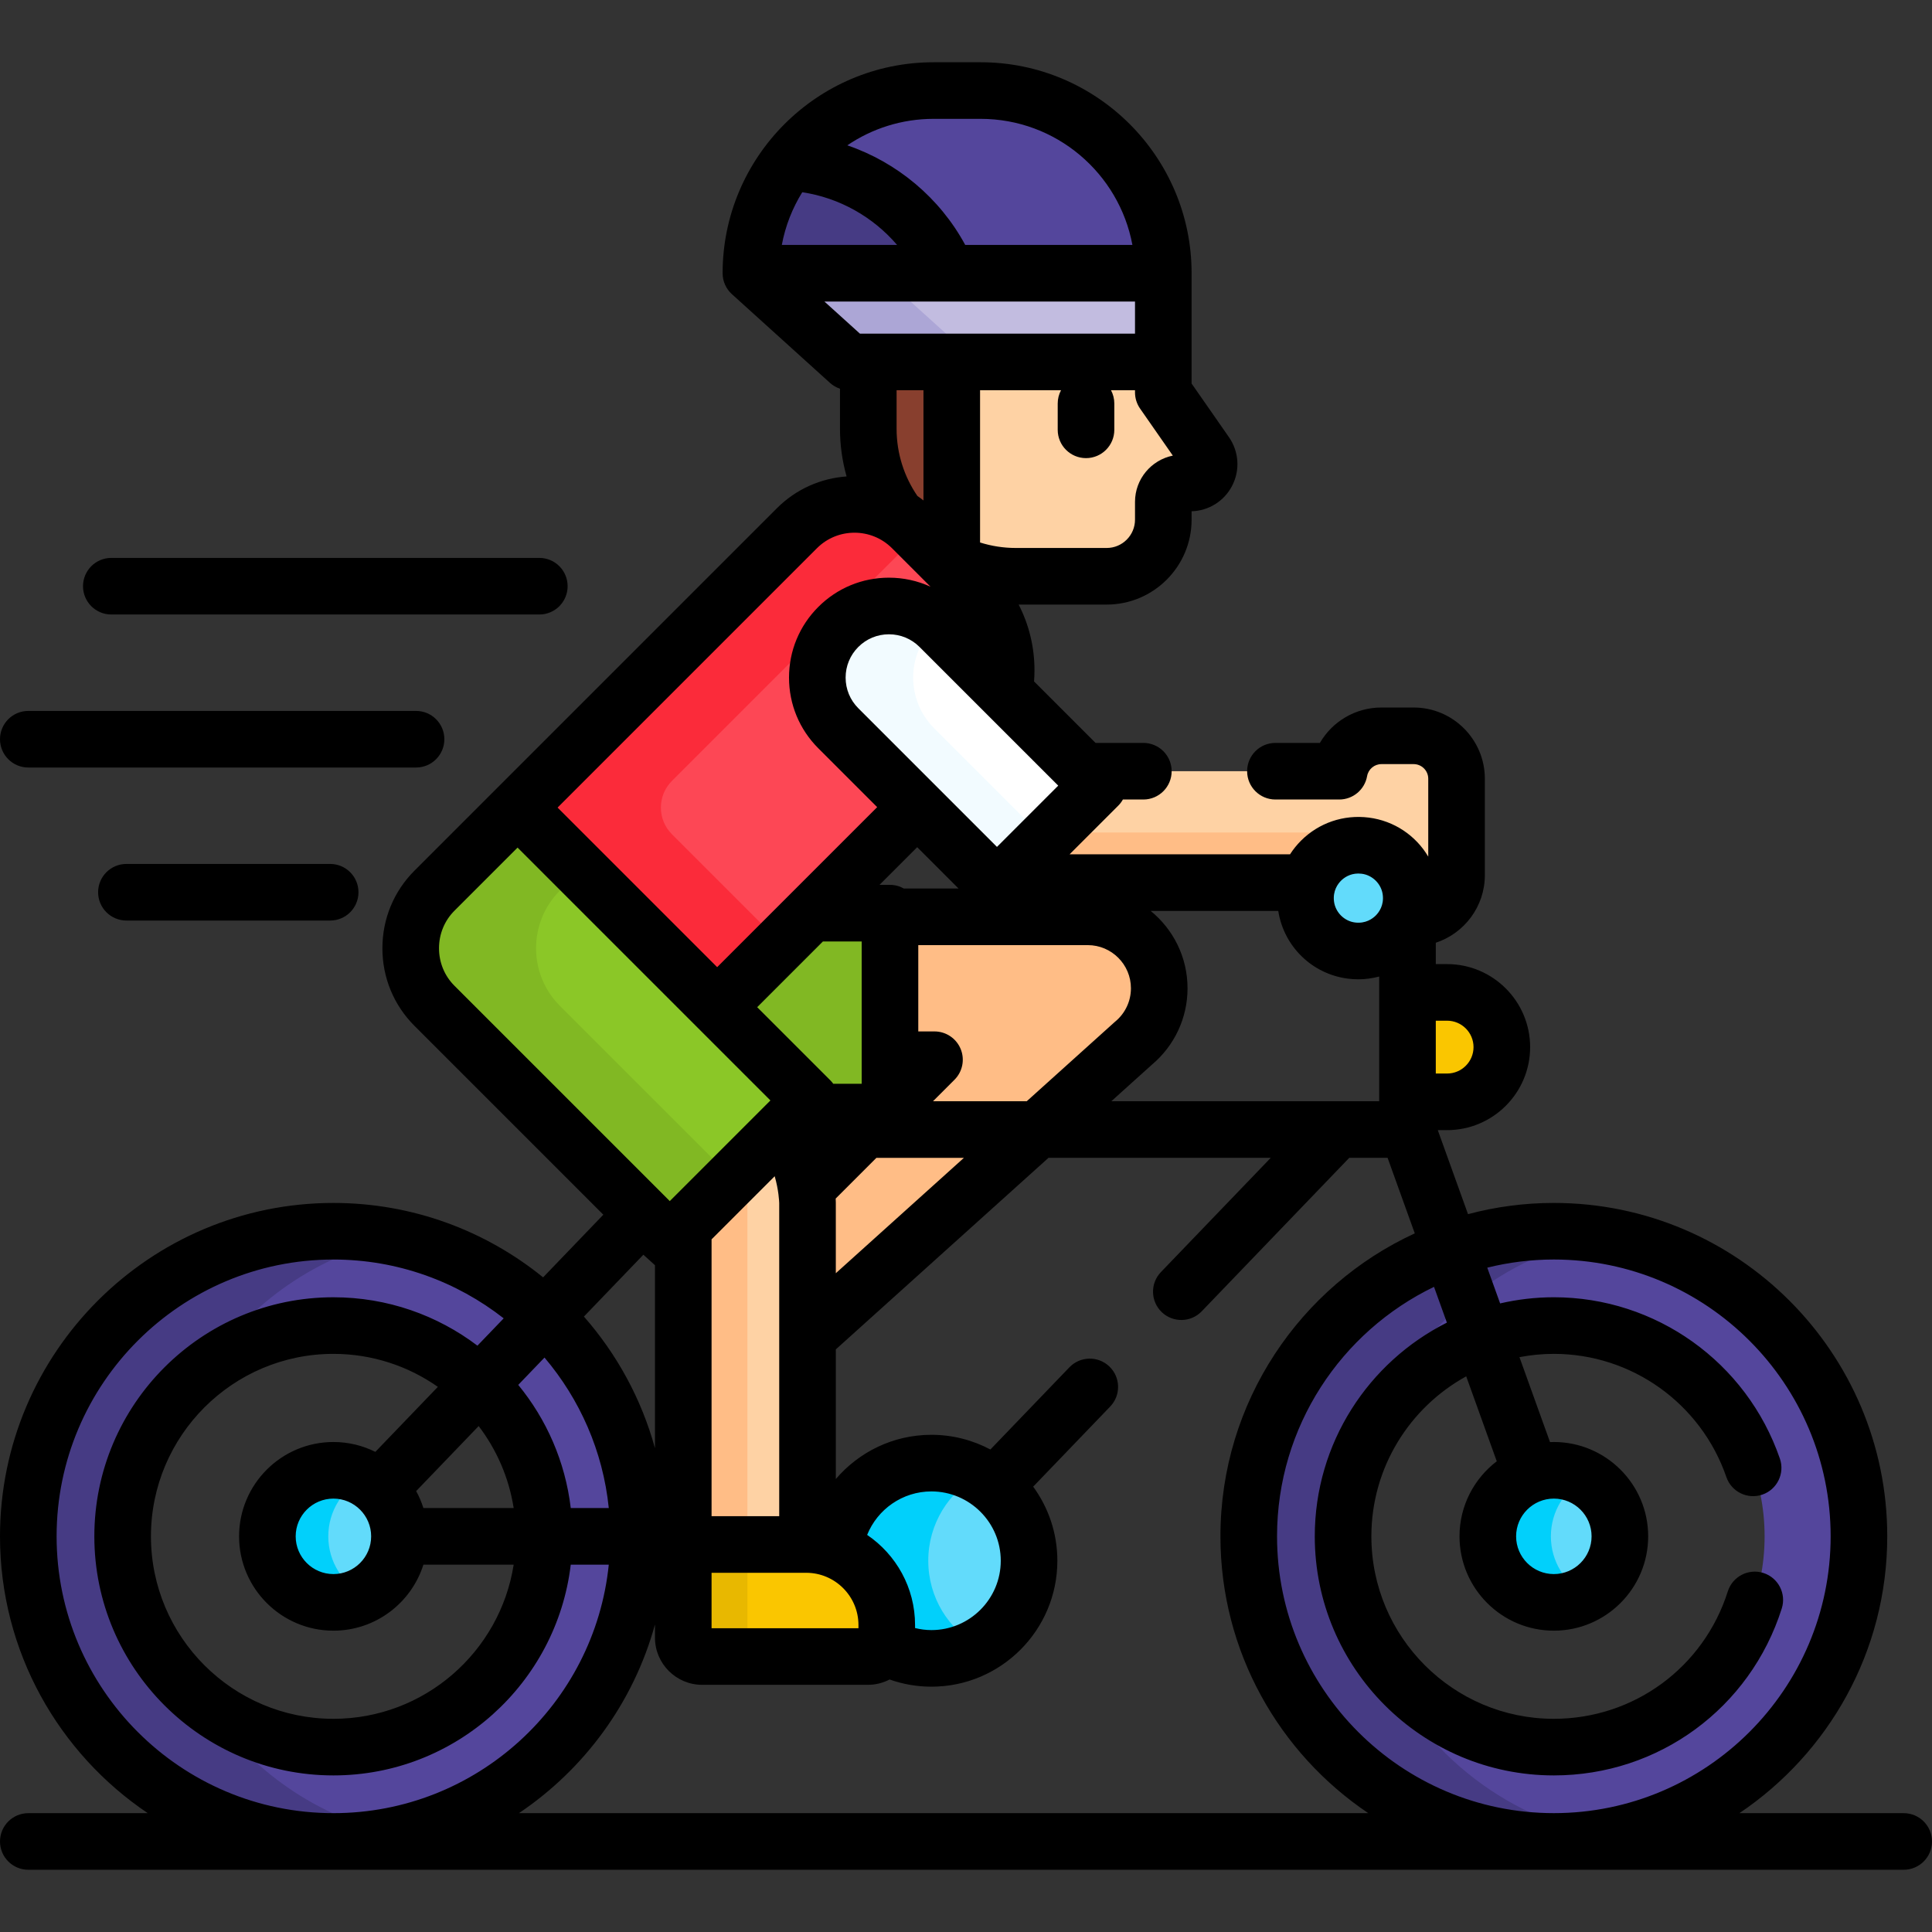 <svg id="Capa_1" enable-background="new 0 0 512 512" height="512" viewBox="0 0 512 512" width="512" xmlns="http://www.w3.org/2000/svg"><rect x="0" y="0" width="512" height="512" fill="#333333" stroke="none"/><g><g><path d="m383.5 291.996h-10.5v-29h10.5c8.008 0 14.5 6.492 14.5 14.5 0 8.008-6.492 14.5-14.5 14.5z" fill="#fac600"/></g><g><path d="m319.528 120.138-11.241-16.143v-8.079h-56.102v52.934c5.143 2.49 10.914 3.867 17.012 3.867h24.091c8.284 0 15-6.716 15-15v-4.722c0-2.761 2.239-5 5-5h2.138c4.039.001 6.411-4.542 4.102-7.857z" fill="#fed2a4"/><path d="m252.185 95.917h-27.185v17.71c0 7.925 3.696 15.296 9.052 21.455 2.789 1.044 5.407 2.663 7.64 4.897l7.009 7.009c1.162.666 2.326 1.282 3.483 1.841v-52.912z" fill="#883f2e"/><path d="m288.273 242.967h-52.42v37.873h11.795l-11.795 11.794v2.081h-2.081l-20.137 20.136c.347 2.346.364 3.892.364 3.892v35.521l86.361-77.787c4.182-3.474 6.848-8.712 6.848-14.574.001-10.459-8.476-18.936-18.935-18.936z" fill="#ffbd86"/><g><path d="m190.055 266.913 24.718 24.717-3.085 3.086 24.166-.001v-52.715h-20.886z" fill="#81b823"/></g><path d="m88.356 326.29c-44.656 0-80.856 36.202-80.856 80.857 0 44.656 36.2 80.857 80.856 80.857 44.657 0 80.858-36.202 80.858-80.857s-36.2-80.857-80.858-80.857zm0 136.714c-30.799 0-55.856-25.058-55.856-55.857s25.057-55.857 55.856-55.857c30.8 0 55.857 25.057 55.857 55.857s-25.057 55.857-55.857 55.857z" fill="#54469c"/><path d="m54.651 451.652c-13.447-10.209-22.151-26.357-22.151-44.505s8.704-34.296 22.151-44.505c11.497-17.392 29.523-30.09 50.598-34.571-5.45-1.159-11.098-1.781-16.893-1.781-44.656 0-80.856 36.202-80.856 80.857 0 44.656 36.2 80.857 80.856 80.857 5.795 0 11.443-.622 16.893-1.781-21.075-4.48-39.101-17.179-50.598-34.571z" fill="#463b84"/><g><path d="m411.784 326.29c-44.656 0-80.857 36.202-80.857 80.857 0 44.656 36.2 80.857 80.857 80.857 44.656 0 80.856-36.202 80.856-80.857.001-44.655-36.2-80.857-80.856-80.857zm0 136.714c-30.799 0-55.856-25.058-55.856-55.857s25.057-55.857 55.856-55.857 55.856 25.057 55.856 55.857-25.057 55.857-55.856 55.857z" fill="#54469c"/></g><path d="m364.883 437.426c-5.656-8.731-8.956-19.124-8.956-30.279s3.3-21.548 8.956-30.279c10.298-25.457 33.175-44.477 60.937-49.339-4.561-.799-9.246-1.239-14.036-1.239-44.656 0-80.857 36.202-80.857 80.857 0 44.656 36.2 80.857 80.857 80.857 4.79 0 9.475-.44 14.036-1.239-27.762-4.862-50.639-23.882-60.937-49.339z" fill="#463b84"/><path d="m246.836 387.741c-13.297 0-24.245 10.032-25.703 22.939 8.095 3.036 13.868 10.823 13.868 19.978v3.338c0 .838-.229 1.618-.597 2.314 3.69 2.026 7.926 3.18 12.433 3.18 14.29 0 25.875-11.584 25.875-25.874-.001-14.29-11.586-25.875-25.876-25.875z" fill="#62dbfb"/><path d="m246 413.616c0-9.748 5.393-18.233 13.355-22.645-3.71-2.056-7.977-3.23-12.519-3.23-13.297 0-24.245 10.032-25.703 22.939 8.095 3.036 13.868 10.823 13.868 19.978v3.338c0 .838-.229 1.618-.597 2.314 3.69 2.026 7.926 3.18 12.433 3.18 4.542 0 8.809-1.174 12.519-3.23-7.963-4.411-13.356-12.897-13.356-22.644z" fill="#01d0fb"/><path d="m214 409.322v-90.578s-.12-12.281-7.491-20.263l-25.437 25.437v85.386h32.574c.12 0 .235.016.354.018z" fill="#fed2a4"/><path d="m198.072 306.918-17 17v85.386h17z" fill="#ffbd86"/><g><path d="m235 433.996c0 2.75-2.25 5-5 5h-43.928c-2.75 0-5-2.25-5-5v-24.691h32.574c11.793 0 21.354 9.56 21.354 21.354z" fill="#fac600"/></g><path d="m181.072 409.304v24.691c0 2.75 2.25 5 5 5h12v-29.691z" fill="#e8b800"/><path d="m222.155 192.991c-7.412-7.412-7.412-19.429 0-26.841s19.429-7.412 26.841 0l17.128 17.128c1.793-9.599-1.02-19.888-8.446-27.314l-15.985-15.985c-8.386-8.386-22.108-8.386-30.494 0l-74.037 74.036c.034.033.063.068.096.101l52.797 52.796 53.01-53.011z" fill="#fd4755"/><g><path d="m243.365 141.651-1.672-1.672c-8.386-8.386-22.108-8.386-30.494 0l-74.037 74.036v.005l52.894 52.893 16.919-16.919-28.904-28.907c-3.905-3.905-3.905-10.237 0-14.142z" fill="#fb2b3a"/></g><g><g><path d="m214.773 291.63-77.516-77.514c-.033-.033-.062-.068-.097-.102l-22.031 22.032c-8.386 8.386-8.386 22.109 0 30.494l62.367 62.367z" fill="#8bc727"/></g></g><g><path d="m148.356 266.541c-8.386-8.385-8.386-22.108 0-30.494l5.416-5.416-16.514-16.514c-.033-.033-.062-.068-.097-.102l-22.031 22.032c-8.386 8.386-8.386 22.109 0 30.494l62.367 62.367 16.613-16.614z" fill="#81b823"/></g><g><path d="m199 72.409h109.287c0-26.738-21.675-48.413-48.413-48.413h-12.461c-26.738 0-48.413 21.675-48.413 48.413z" fill="#54469c"/></g><g><path d="m208.923 43.055c-6.221 8.144-9.923 18.314-9.923 29.354h52.125c-7.097-16.615-23.216-28.452-42.202-29.354z" fill="#463b84"/></g><g><path d="m199 72.409 26 23.508h83.287v-23.508z" fill="#c2bce0"/></g><g><path d="m199 72.409 26 23.508h34l-26-23.508z" fill="#aca6d6"/></g></g><g><g><path d="m374.627 194.996h-8.53c-5.6 0-10.245 4.052-11.188 9.382h-67.688l3.824 3.824-25.699 25.699h81.257c1.926-6.276 8.12-10.683 15.205-9.79 6.247.788 11.29 5.833 12.077 12.08.318 2.53-.058 4.939-.934 7.091h1.676c6.281 0 11.373-5.092 11.373-11.373v-25.541c0-6.281-5.092-11.372-11.373-11.372z" fill="#fed2a4"/></g><g><path d="m354.91 220.618h-76.28l-13.282 13.282h81.257c1.409-4.592 5.102-8.169 9.763-9.413-.705-1.17-1.211-2.474-1.458-3.869z" fill="#ffbd86"/></g><g><path d="m291.047 208.201-42.051-42.051c-7.412-7.412-19.429-7.412-26.841 0-7.412 7.412-7.412 19.429 0 26.841l42.051 42.051z" fill="#fff"/></g><g><path d="m247.559 192.991c-7.412-7.412-7.412-19.429 0-26.841.231-.231.479-.433.718-.649-7.45-6.734-18.942-6.532-26.123.649-7.412 7.412-7.412 19.429 0 26.841l42.051 42.051 12.702-12.702z" fill="#f2fbff"/></g></g><g><path d="m88.357 424.647c-9.649 0-17.5-7.851-17.5-17.5s7.85-17.5 17.5-17.5 17.5 7.85 17.5 17.5-7.851 17.5-17.5 17.5z" fill="#62dbfb"/></g><g><path d="m87 407.147c0-6.738 3.833-12.588 9.428-15.512-2.418-1.263-5.16-1.988-8.072-1.988-9.649 0-17.5 7.85-17.5 17.5s7.85 17.5 17.5 17.5c2.912 0 5.654-.725 8.072-1.988-5.595-2.923-9.428-8.774-9.428-15.512z" fill="#01d0fb"/></g><g><ellipse cx="411.784" cy="407.147" fill="#62dbfb" rx="17.5" ry="17.5" transform="matrix(.077 -.997 .997 .077 -26.022 786.174)"/></g><g><path d="m411 407.147c0-6.638 3.696-12.412 9.142-15.378-2.484-1.353-5.331-2.122-8.358-2.122-9.665 0-17.5 7.835-17.5 17.5s7.835 17.5 17.5 17.5c3.027 0 5.874-.77 8.358-2.122-5.446-2.966-9.142-8.74-9.142-15.378z" fill="#01d0fb"/></g><g><path d="m373.885 236.191c1.154 9.169-6.558 16.877-15.727 15.72-6.246-.789-11.289-5.835-12.074-12.081-1.153-9.168 6.557-16.875 15.724-15.719 6.247.788 11.291 5.833 12.077 12.08z" fill="#62dbfb"/></g><path d="m504.5 480.504h-43.534c23.607-15.879 39.175-42.83 39.175-73.357 0-48.72-39.637-88.357-88.356-88.357-7.862 0-15.485 1.038-22.746 2.974l-8.011-22.268h2.473c12.131 0 22-9.869 22-22s-9.869-22-22-22h-3v-5.661c7.537-2.476 13-9.57 13-17.925v-25.541c0-10.406-8.466-18.873-18.873-18.873h-8.53c-6.893 0-13.02 3.705-16.313 9.381h-11.785c-4.142 0-7.5 3.358-7.5 7.5s3.358 7.5 7.5 7.5h16.91c3.638 0 6.751-2.611 7.385-6.193.327-1.847 1.926-3.188 3.802-3.188h8.53c2.135 0 3.873 1.737 3.873 3.873v20.64c-3.296-5.561-9.024-9.49-15.752-10.339-6.687-.843-13.237 1.388-17.974 6.124-1.109 1.109-2.075 2.32-2.903 3.606h-58.417l12.896-12.896c.487-.487.895-1.037 1.227-1.627h5.423c4.142 0 7.5-3.358 7.5-7.5s-3.358-7.5-7.5-7.5h-12.671l-16.294-16.294c.076-.979.115-1.965.115-2.957 0-6.157-1.458-12.086-4.195-17.408h23.332c12.407 0 22.5-10.093 22.5-22.5v-2.228c4.528-.129 8.612-2.674 10.718-6.708 2.163-4.142 1.848-9.096-.822-12.93l-9.896-14.21v-29.233c0-30.831-25.083-55.913-55.913-55.913h-12.461c-30.831 0-55.913 25.083-55.913 55.913 0 2.182.938 4.141 2.425 5.511l26.045 23.56c.769.695 1.669 1.21 2.635 1.536v10.611c0 4.378.615 8.613 1.75 12.633-6.731.481-13.326 3.281-18.46 8.416l-74.032 74.031c-.002.002-.003.003-.005.005l-22.031 22.032c-5.472 5.473-8.486 12.771-8.486 20.551s3.014 15.078 8.486 20.55l50.061 50.061-15.96 16.604c-15.191-12.323-34.533-19.719-55.572-19.719-48.719-.001-88.356 39.636-88.356 88.356 0 30.522 15.558 57.478 39.158 73.357h-31.658c-4.142 0-7.5 3.358-7.5 7.5s3.358 7.5 7.5 7.5h497c4.142 0 7.5-3.358 7.5-7.5s-3.358-7.5-7.5-7.5zm-124-210.008h3c3.86 0 7 3.14 7 7s-3.14 7-7 7h-3zm-25.122-37.094c.75-.75 2.283-1.908 4.588-1.908.289 0 .59.018.903.058 2.869.362 5.213 2.707 5.574 5.576.354 2.812-1.009 4.647-1.853 5.491-.845.843-2.686 2.205-5.493 1.851-2.868-.362-5.211-2.707-5.572-5.576-.353-2.813 1.01-4.648 1.853-5.492zm-16.628 7.998c1.47 9.41 8.968 16.752 18.469 17.951.93.117 1.857.175 2.777.175 1.879 0 3.723-.265 5.504-.735v33.046h-70.986l10.764-9.695c5.996-5.042 9.431-12.41 9.431-20.239 0-8.264-3.814-15.652-9.771-20.503zm-50.477 9.067c6.306 0 11.436 5.13 11.436 11.436 0 3.41-1.509 6.619-4.141 8.805-.077.064-.152.129-.227.196l-23.241 20.933h-24.844l5.695-5.694c2.145-2.145 2.787-5.371 1.626-8.173-1.161-2.803-3.896-4.63-6.929-4.63h-4.295v-22.873zm-81.773 68.35v82.987h-17.928v-73.365l16.73-16.73c1.067 3.666 1.188 6.78 1.198 7.108zm-5.838-51.905 17.413-17.413h10.279v37.716h-7.529c-.226-.309-.469-.609-.748-.888zm12.984 149.892c7.639 0 13.854 6.215 13.854 13.854v.838h-38.928v-14.691h25.074zm7.854-98.127c-.001-.148-.009-.516-.037-1.045l10.794-10.794h23.191l-33.948 30.578zm11.574-84.177 9.991-9.991 10.959 10.959h-14.493c-1.087-.614-2.34-.968-3.678-.968zm47.366-26.299-16.235 16.235-36.748-36.749c-2.168-2.168-3.362-5.05-3.362-8.117 0-3.066 1.194-5.949 3.362-8.117s5.051-3.362 8.117-3.362 5.949 1.194 8.117 3.362zm-42.835-94.574v-10.21h7.121v29.217c-.525-.426-1.065-.824-1.612-1.207-3.472-5.072-5.509-11.202-5.509-17.8zm73.205 7.115c-5.709 1.153-10.022 6.209-10.022 12.253v4.722c0 4.136-3.364 7.5-7.5 7.5h-24.091c-3.298 0-6.479-.51-9.47-1.452v-40.349h21.454c-.558 1.049-.877 2.245-.877 3.516v6.974c0 4.142 3.358 7.5 7.5 7.5s7.5-3.358 7.5-7.5v-6.974c0-1.271-.319-2.467-.877-3.516h6.36v.579c0 1.533.47 3.028 1.345 4.286zm-63.397-89.246h12.461c19.999 0 36.692 14.423 40.224 33.413h-44.306c-6.743-12.466-18.027-21.87-31.25-26.397 6.535-4.424 14.404-7.016 22.871-7.016zm-34.808 19.448c9.813 1.469 18.754 6.517 25.128 13.965h-30.544c.937-5.04 2.809-9.753 5.416-13.965zm5.873 28.965h82.309v8.508h-72.899zm-1.977 65.373c5.483-5.482 14.404-5.482 19.888 0l10.2 10.199c-3.412-1.562-7.148-2.39-11.013-2.39-7.073 0-13.722 2.754-18.724 7.756s-7.756 11.651-7.756 18.724 2.754 13.723 7.756 18.724l15.607 15.607-42.403 42.405-42.29-42.289zm-96.068 115.955c-2.639-2.639-4.092-6.17-4.092-9.943s1.453-7.305 4.092-9.944l16.726-16.726 28.612 28.612 18.981 18.981s0 0 .001.001l19.414 19.414-26.67 26.671zm50.064 71.277 3.076 2.775v48.493c-3.591-13.082-10.119-24.96-18.831-34.877zm-26.199 27.256c9.329 10.998 15.493 24.76 17.035 39.877h-10.078c-1.458-12.295-6.436-23.525-13.916-32.637zm-55.941 22.377c-13.785 0-25 11.215-25 25s11.215 25 25 25c11.173 0 20.656-7.368 23.849-17.5h23.924c-3.615 23.115-23.659 40.857-47.773 40.857-26.665 0-48.357-21.692-48.357-48.357 0-26.664 21.692-48.357 48.356-48.357 10.289 0 19.83 3.24 27.678 8.739l-16.564 17.233c-3.35-1.67-7.122-2.615-11.113-2.615zm10 25c0 5.514-4.486 10-10 10s-10-4.486-10-10 4.486-10 10-10 10 4.486 10 10zm13.849-7.5c-.495-1.57-1.141-3.072-1.92-4.492l16.564-17.233c4.746 6.236 8.017 13.651 9.279 21.725zm-97.206 7.5c0-40.449 32.908-73.357 73.356-73.357 17.009 0 32.671 5.835 45.127 15.586l-6.959 7.24c-10.623-8.044-23.845-12.826-38.167-12.826-34.936 0-63.357 28.422-63.357 63.357 0 34.936 28.421 63.357 63.356 63.357 32.397 0 59.175-24.446 62.898-55.857h10.078c-3.768 36.94-35.059 65.857-72.977 65.857-40.447 0-73.355-32.908-73.355-73.357zm122.527 73.357c17.356-11.674 30.372-29.325 36.045-49.993v3.484c0 6.893 5.607 12.5 12.5 12.5h43.928c2.073 0 4.025-.515 5.748-1.412 3.471 1.229 7.201 1.906 11.088 1.906 18.403 0 33.375-14.971 33.375-33.374 0-7.334-2.384-14.119-6.409-19.633l20.409-21.233c2.871-2.986 2.776-7.734-.21-10.604s-7.734-2.776-10.604.21l-20.936 21.781c-4.665-2.483-9.982-3.895-15.625-3.895-10.137 0-19.213 4.559-25.336 11.718v-34.355l56.361-50.766h58.898l-29.104 30.279c-2.871 2.986-2.776 7.734.21 10.604 2.987 2.871 7.735 2.776 10.604-.21l39.095-40.673h10.163l7.201 20.016c-30.368 13.995-51.501 44.721-51.501 80.293 0 30.527 15.568 57.479 39.175 73.357zm92.274-73.741c2.723-6.745 9.327-11.521 17.035-11.521 10.132 0 18.375 8.243 18.375 18.375 0 10.131-8.243 18.374-18.375 18.374-1.497 0-2.944-.199-4.336-.54v-.792c0-9.93-5.042-18.703-12.699-23.896zm108.627.384c0-29.08 17.008-54.261 41.599-66.12l3.412 9.483c-20.739 10.422-35.011 31.888-35.011 56.637 0 34.936 28.421 63.357 63.356 63.357 27.735 0 52.009-17.777 60.401-44.237 1.252-3.948-.933-8.164-4.881-9.417-3.948-1.252-8.164.933-9.417 4.881-6.407 20.2-24.935 33.772-46.104 33.772-26.664 0-48.356-21.693-48.356-48.357 0-18.252 10.167-34.171 25.132-42.401l8.099 22.513c-5.996 4.571-9.875 11.784-9.875 19.888 0 13.785 11.215 25 25 25s25-11.215 25-25-11.215-25-25-25c-.34 0-.677.012-1.014.026l-8.098-22.51c2.953-.566 5.997-.873 9.112-.873 20.618 0 38.993 13.123 45.723 32.653 1.35 3.916 5.62 5.996 9.534 4.647 3.916-1.35 5.997-5.618 4.647-9.534-8.814-25.58-32.888-42.767-59.905-42.767-4.895 0-9.656.577-14.235 1.632l-3.408-9.474c5.655-1.402 11.561-2.159 17.643-2.159 40.449 0 73.356 32.908 73.356 73.357s-32.908 73.357-73.356 73.357-73.354-32.905-73.354-73.354zm63.356 0c0-5.514 4.486-10 10-10s10 4.486 10 10-4.486 10-10 10-10-4.486-10-10z"/><g><path d="m142.927 147.849h-113.427c-4.142 0-7.5 3.358-7.5 7.5s3.358 7.5 7.5 7.5h113.427c4.142 0 7.5-3.358 7.5-7.5s-3.358-7.5-7.5-7.5z"/><path d="m110.26 188.401h-102.76c-4.142 0-7.5 3.358-7.5 7.5s3.358 7.5 7.5 7.5h102.76c4.142 0 7.5-3.358 7.5-7.5s-3.358-7.5-7.5-7.5z"/><path d="m87.5 228.954h-54c-4.142 0-7.5 3.358-7.5 7.5s3.358 7.5 7.5 7.5h54c4.142 0 7.5-3.358 7.5-7.5s-3.358-7.5-7.5-7.5z"/></g></g></svg>